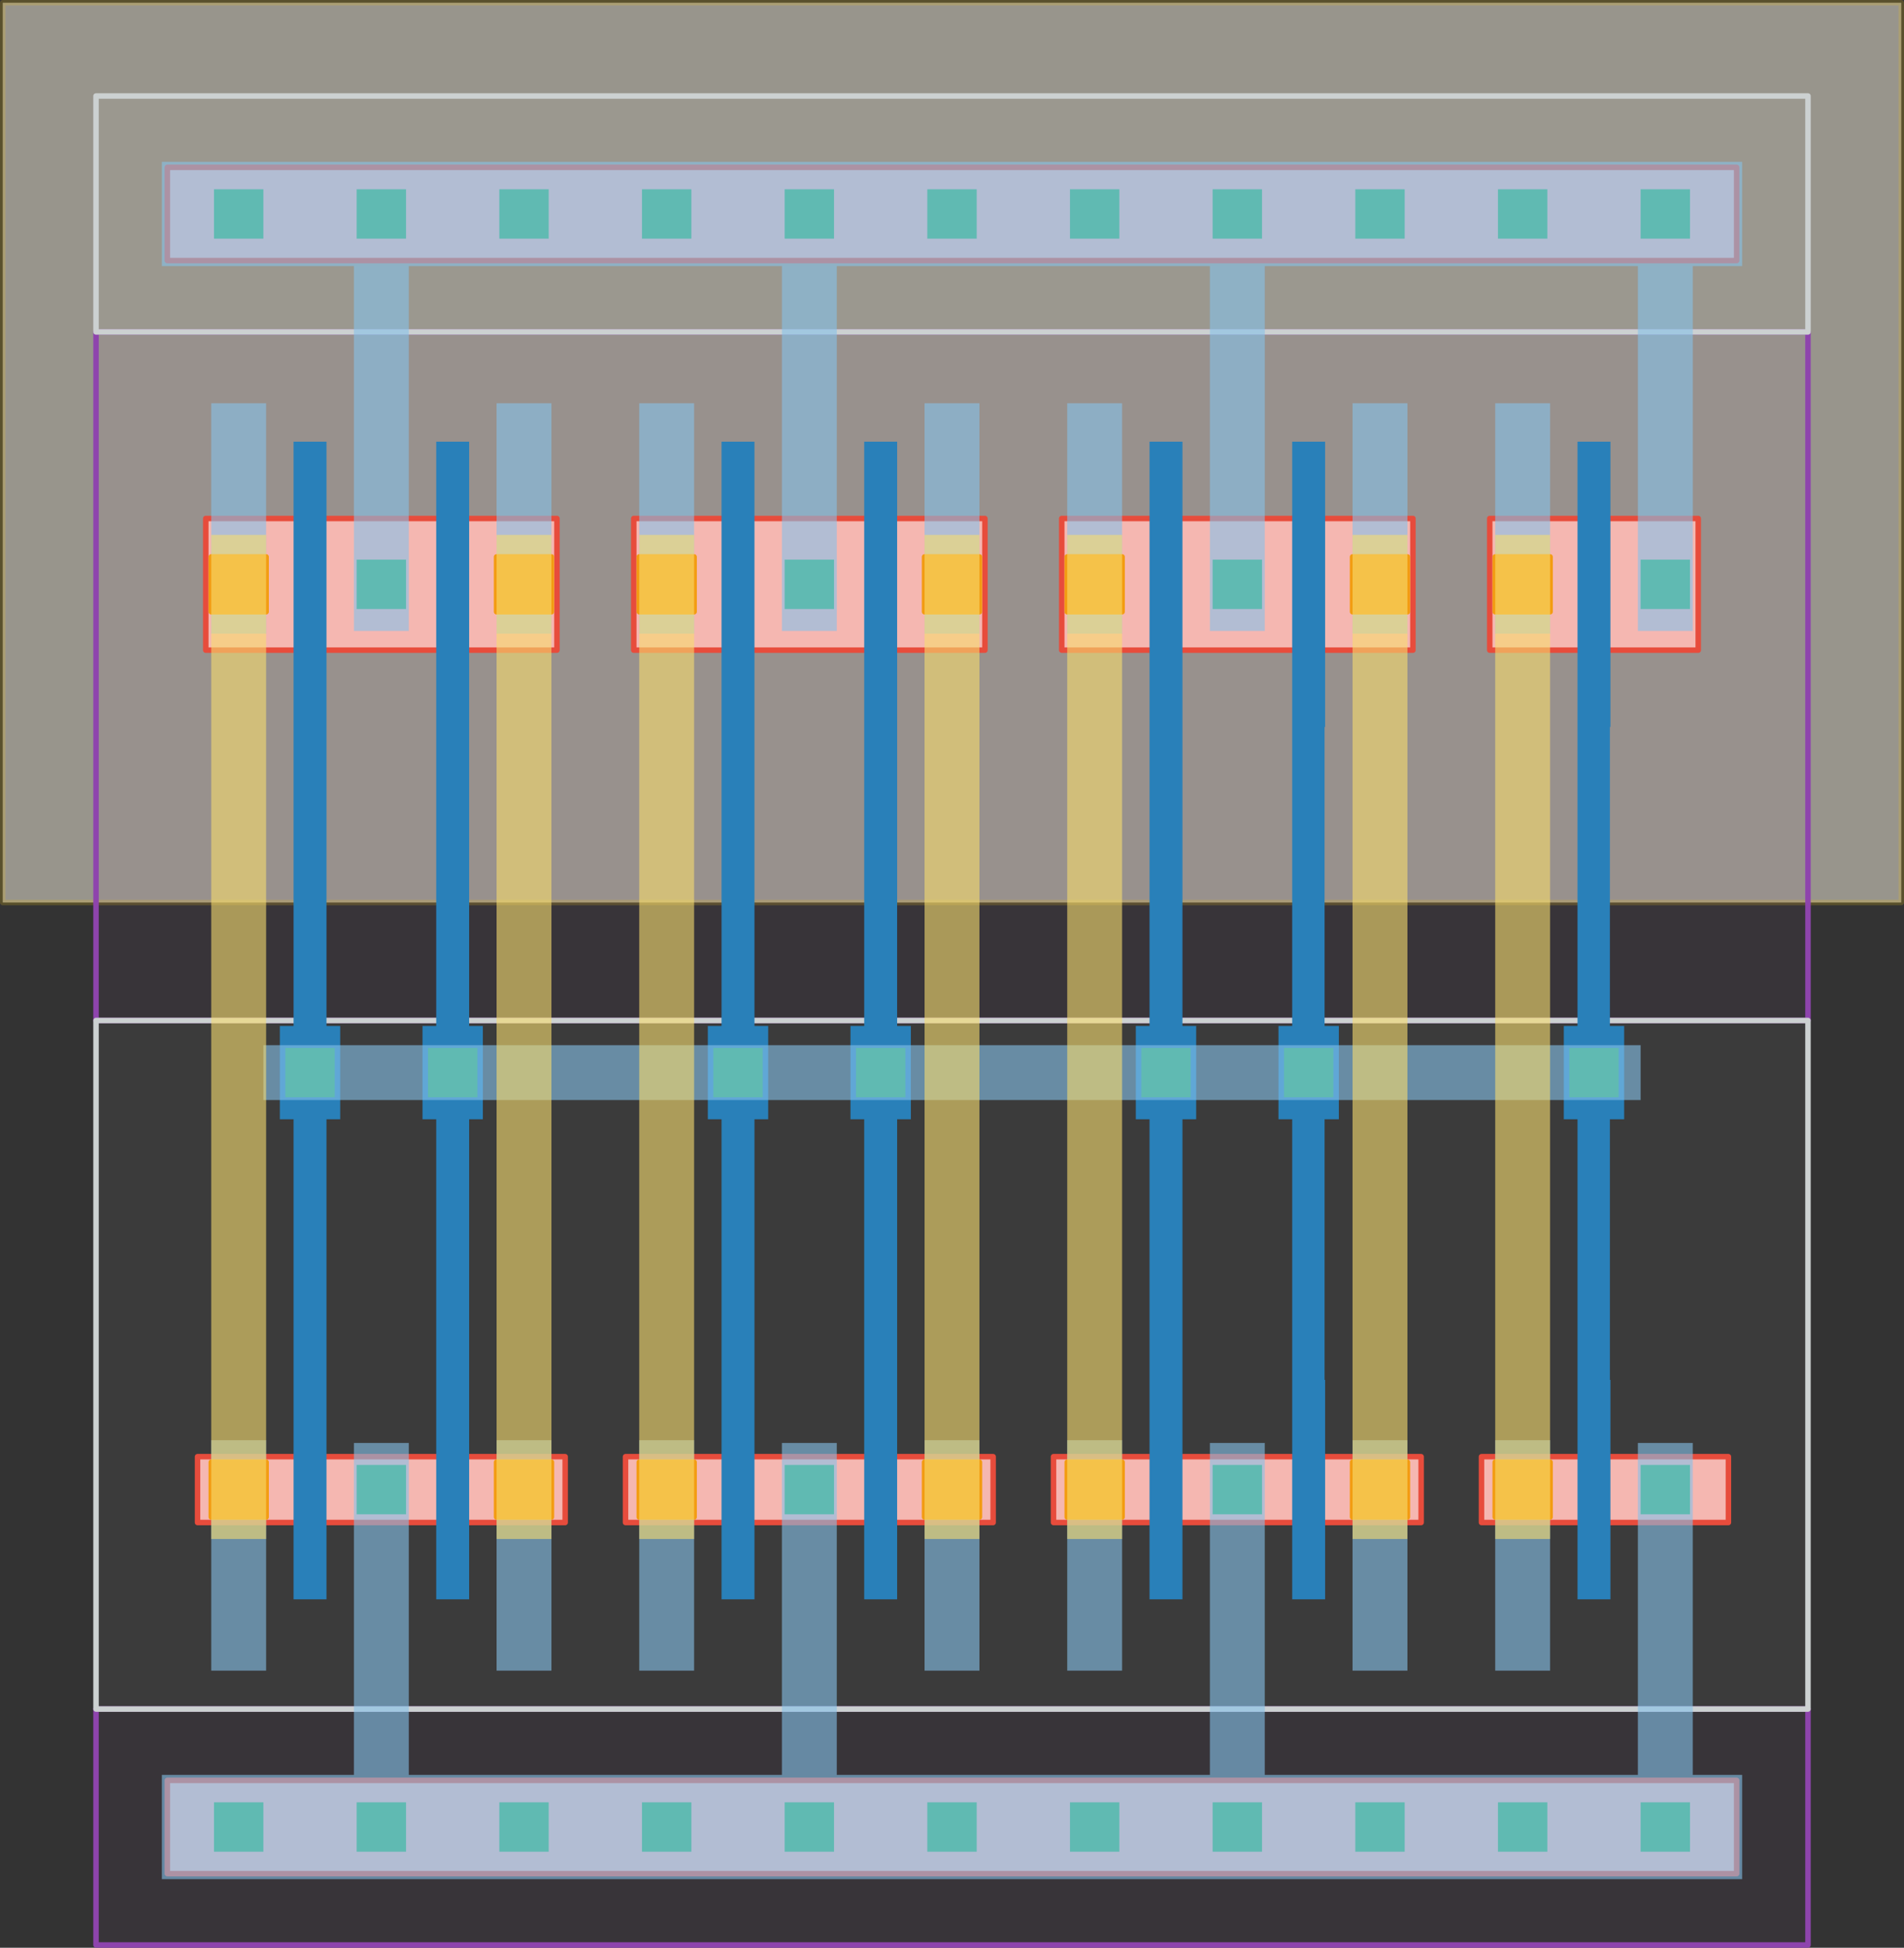 <svg width="3470" height="3550" viewBox="-5 -3545 3470 3550" xmlns="http://www.w3.org/2000/svg" xmlns:xlink="http://www.w3.org/1999/xlink"><rect x="-5" y="-3545" width="3470" height="3550" fill="#333333" stroke="none"/><defs><style type="text/css">.l3d0 {fill: #fef9e7; fill-opacity: 0.5; stroke-width: 10; stroke: #f1c40f; stroke-linecap: round; stroke-linejoin: round; stroke-opacity: 0.2;}.l25d0 {fill: #8e44ad; fill-opacity: 0.05; stroke-width: 10; stroke: #8e44ad; stroke-linecap: round; stroke-linejoin: round; stroke-opacity: 1;}.l26d0 {fill: #ccd1d1; fill-opacity: 0.05; stroke-width: 10; stroke: #ccd1d1; stroke-linecap: round; stroke-linejoin: round; stroke-opacity: 1;}.l6d0 {fill: #f5b7b1; fill-opacity: 1; stroke-width: 10; stroke: #e74c3c; stroke-linecap: round; stroke-linejoin: round; stroke-opacity: 1;}.l17d0 {fill: #2980b9; fill-opacity: 1; stroke-width: 0; stroke: #000000; stroke-linecap: round; stroke-linejoin: round; stroke-opacity: 0;}.l30d0 {fill: #27ae60; fill-opacity: 1; stroke-width: 0; stroke: #000000; stroke-linecap: round; stroke-linejoin: round; stroke-opacity: 0;}.l31d0 {fill: #85c1e9; fill-opacity: 0.6; stroke-width: 0; stroke: #000000; stroke-linecap: round; stroke-linejoin: round; stroke-opacity: 0;}.l51d0 {fill: #f39c12; fill-opacity: 1; stroke-width: 10; stroke: #f39c12; stroke-linecap: round; stroke-linejoin: round; stroke-opacity: 1;}.l32d0 {fill: #f7dc6f; fill-opacity: 0.6; stroke-width: 0; stroke: #000000; stroke-linecap: round; stroke-linejoin: round; stroke-opacity: 0;}path {fill-rule: evenodd;}</style></defs><g transform="scale(1 -1)"><g id="NW"><g class="l3d0"><path d="M 1380,1900 L 780,1900 L 0,1900 L 0,3540 L 780,3540 L 1380,3540 L 1560,3540 L 2160,3540 L 2340,3540 L 2940,3540 L 3460,3540 L 3460,1900 L 2940,1900 L 2340,1900 L 2160,1900 L 1560,1900 Z" /></g></g><g id="PP"><g class="l25d0"><path d="M 1730,0 L 1210,0 L 950,0 L 170,0 L 170,430 L 950,430 L 1210,430 L 1730,430 L 1990,430 L 2510,430 L 2770,430 L 3290,430 L 3290,0 L 2770,0 L 2510,0 L 1990,0 Z" /><path d="M 170,2940 L 325,2940 L 585,2940 L 795,2940 L 950,2940 L 1055,2940 L 1105,2940 L 1210,2940 L 1365,2940 L 1575,2940 L 1730,2940 L 1835,2940 L 1885,2940 L 1990,2940 L 2145,2940 L 2355,2940 L 2510,2940 L 2615,2940 L 2665,2940 L 2770,2940 L 3135,2940 L 3290,2940 L 3290,1685 L 2770,1685 L 2510,1685 L 1990,1685 L 1730,1685 L 1210,1685 L 950,1685 L 170,1685 Z" /></g></g><g id="NP"><g class="l26d0"><path d="M 1730,2940 L 1210,2940 L 950,2940 L 170,2940 L 170,3370 L 950,3370 L 1210,3370 L 1730,3370 L 1990,3370 L 2510,3370 L 2770,3370 L 3290,3370 L 3290,2940 L 2770,2940 L 2510,2940 L 1990,2940 Z" /><path d="M 170,1685 L 950,1685 L 1210,1685 L 1730,1685 L 1990,1685 L 2510,1685 L 2770,1685 L 3290,1685 L 3290,430 L 3135,430 L 2770,430 L 2665,430 L 2615,430 L 2510,430 L 2355,430 L 2145,430 L 1990,430 L 1885,430 L 1835,430 L 1730,430 L 1575,430 L 1365,430 L 1210,430 L 1105,430 L 1055,430 L 950,430 L 795,430 L 585,430 L 325,430 L 170,430 Z" /></g></g><g id="OD"><g class="l6d0"><path d="M 2640,130 L 1860,130 L 1080,130 L 300,130 L 300,300 L 1080,300 L 1860,300 L 2640,300 L 3160,300 L 3160,130 Z" /><path d="M 2640,3070 L 1860,3070 L 1080,3070 L 300,3070 L 300,3240 L 1080,3240 L 1860,3240 L 2640,3240 L 3160,3240 L 3160,3070 Z" /><path d="M 2275,2600 L 2350,2600 L 2410,2600 L 2485,2600 L 2570,2600 L 2570,2360 L 2485,2360 L 2410,2360 L 2350,2360 L 2275,2360 L 2225,2360 L 2150,2360 L 2090,2360 L 2015,2360 L 1930,2360 L 1930,2600 L 2015,2600 L 2090,2600 L 2150,2600 L 2225,2600 Z" /><path d="M 1495,2600 L 1570,2600 L 1630,2600 L 1705,2600 L 1790,2600 L 1790,2360 L 1705,2360 L 1630,2360 L 1570,2360 L 1495,2360 L 1445,2360 L 1370,2360 L 1310,2360 L 1235,2360 L 1150,2360 L 1150,2600 L 1235,2600 L 1310,2600 L 1370,2600 L 1445,2600 Z" /><path d="M 3090,2360 L 3055,2360 L 3005,2360 L 2930,2360 L 2870,2360 L 2795,2360 L 2710,2360 L 2710,2600 L 2795,2600 L 2870,2600 L 2930,2600 L 3005,2600 L 3055,2600 L 3090,2600 Z" /><path d="M 715,2600 L 790,2600 L 850,2600 L 925,2600 L 1010,2600 L 1010,2360 L 925,2360 L 850,2360 L 790,2360 L 715,2360 L 665,2360 L 590,2360 L 530,2360 L 455,2360 L 370,2360 L 370,2600 L 455,2600 L 530,2600 L 590,2600 L 665,2600 Z" /><path d="M 2695,770 L 2695,890 L 2795,890 L 2870,890 L 2930,890 L 3005,890 L 3055,890 L 3105,890 L 3145,890 L 3145,770 L 3105,770 L 3055,770 L 3005,770 L 2930,770 L 2870,770 L 2795,770 Z" /><path d="M 2585,770 L 2485,770 L 2410,770 L 2350,770 L 2275,770 L 2225,770 L 2150,770 L 2090,770 L 2015,770 L 1915,770 L 1915,890 L 2015,890 L 2090,890 L 2150,890 L 2225,890 L 2275,890 L 2350,890 L 2410,890 L 2485,890 L 2585,890 Z" /><path d="M 1135,890 L 1235,890 L 1310,890 L 1370,890 L 1445,890 L 1495,890 L 1570,890 L 1630,890 L 1705,890 L 1805,890 L 1805,770 L 1705,770 L 1630,770 L 1570,770 L 1495,770 L 1445,770 L 1370,770 L 1310,770 L 1235,770 L 1135,770 Z" /><path d="M 1025,770 L 925,770 L 850,770 L 790,770 L 715,770 L 665,770 L 590,770 L 530,770 L 455,770 L 355,770 L 355,890 L 455,890 L 530,890 L 590,890 L 665,890 L 715,890 L 790,890 L 850,890 L 925,890 L 1025,890 Z" /></g></g><g id="PO"><g class="l17d0"><path d="M 2870,2360 L 2870,2600 L 2870,2740 L 2930,2740 L 2930,2600 L 2930,2360 L 2930,2220 L 2929,2220 L 2929,1675 L 2955,1675 L 2955,1505 L 2929,1505 L 2929,1030 L 2930,1030 L 2930,890 L 2930,770 L 2930,630 L 2870,630 L 2870,770 L 2870,890 L 2870,1030 L 2870,1505 L 2845,1505 L 2845,1675 L 2870,1675 L 2870,2220 Z" /><path d="M 2350,2360 L 2350,2600 L 2350,2740 L 2410,2740 L 2410,2600 L 2410,2360 L 2410,2220 L 2409,2220 L 2409,1675 L 2435,1675 L 2435,1505 L 2409,1505 L 2409,1030 L 2410,1030 L 2410,890 L 2410,770 L 2410,630 L 2350,630 L 2350,770 L 2350,890 L 2350,1030 L 2350,1505 L 2325,1505 L 2325,1675 L 2350,1675 L 2350,2220 Z" /><path d="M 2090,2360 L 2090,2600 L 2090,2740 L 2150,2740 L 2150,2600 L 2150,2360 L 2150,2220 L 2150,1675 L 2175,1675 L 2175,1505 L 2150,1505 L 2150,1030 L 2150,890 L 2150,770 L 2150,630 L 2090,630 L 2090,770 L 2090,890 L 2090,1030 L 2090,1505 L 2065,1505 L 2065,1675 L 2090,1675 L 2090,2220 Z" /><path d="M 1570,2360 L 1570,2600 L 1570,2740 L 1630,2740 L 1630,2600 L 1630,2360 L 1630,2220 L 1630,1675 L 1655,1675 L 1655,1505 L 1630,1505 L 1630,1030 L 1630,890 L 1630,770 L 1630,630 L 1570,630 L 1570,770 L 1570,890 L 1570,1030 L 1570,1505 L 1545,1505 L 1545,1675 L 1570,1675 L 1570,2220 Z" /><path d="M 1310,2360 L 1310,2600 L 1310,2740 L 1370,2740 L 1370,2600 L 1370,2360 L 1370,2220 L 1370,1675 L 1395,1675 L 1395,1505 L 1370,1505 L 1370,1030 L 1370,890 L 1370,770 L 1370,630 L 1310,630 L 1310,770 L 1310,890 L 1310,1030 L 1310,1505 L 1285,1505 L 1285,1675 L 1310,1675 L 1310,2220 Z" /><path d="M 790,2360 L 790,2600 L 790,2740 L 850,2740 L 850,2600 L 850,2360 L 850,2220 L 850,1675 L 875,1675 L 875,1505 L 850,1505 L 850,1030 L 850,890 L 850,770 L 850,630 L 790,630 L 790,770 L 790,890 L 790,1030 L 790,1505 L 765,1505 L 765,1675 L 790,1675 L 790,2220 Z" /><path d="M 530,2360 L 530,2600 L 530,2740 L 590,2740 L 590,2600 L 590,2360 L 590,2220 L 590,1675 L 615,1675 L 615,1505 L 590,1505 L 590,1030 L 590,890 L 590,770 L 590,630 L 530,630 L 530,770 L 530,890 L 530,1030 L 530,1505 L 505,1505 L 505,1675 L 530,1675 L 530,2220 Z" /></g></g><g id="CO"><g class="l30d0"><path d="M 2985,785 L 3075,785 L 3075,875 L 2985,875 Z" /><path d="M 2725,785 L 2815,785 L 2815,875 L 2725,875 Z" /><path d="M 2985,2435 L 3075,2435 L 3075,2525 L 2985,2525 Z" /><path d="M 2725,2435 L 2815,2435 L 2815,2525 L 2725,2525 Z" /><path d="M 2985,170 L 3075,170 L 3075,260 L 2985,260 Z" /><path d="M 2725,170 L 2815,170 L 2815,260 L 2725,260 Z" /><path d="M 2985,3110 L 3075,3110 L 3075,3200 L 2985,3200 Z" /><path d="M 2725,3110 L 2815,3110 L 2815,3200 L 2725,3200 Z" /><path d="M 2465,785 L 2555,785 L 2555,875 L 2465,875 Z" /><path d="M 2205,785 L 2295,785 L 2295,875 L 2205,875 Z" /><path d="M 1945,785 L 2035,785 L 2035,875 L 1945,875 Z" /><path d="M 2465,2435 L 2555,2435 L 2555,2525 L 2465,2525 Z" /><path d="M 2205,2435 L 2295,2435 L 2295,2525 L 2205,2525 Z" /><path d="M 1945,2435 L 2035,2435 L 2035,2525 L 1945,2525 Z" /><path d="M 2465,170 L 2555,170 L 2555,260 L 2465,260 Z" /><path d="M 2205,170 L 2295,170 L 2295,260 L 2205,260 Z" /><path d="M 1945,170 L 2035,170 L 2035,260 L 1945,260 Z" /><path d="M 2465,3110 L 2555,3110 L 2555,3200 L 2465,3200 Z" /><path d="M 2205,3110 L 2295,3110 L 2295,3200 L 2205,3200 Z" /><path d="M 1945,3110 L 2035,3110 L 2035,3200 L 1945,3200 Z" /><path d="M 1685,785 L 1775,785 L 1775,875 L 1685,875 Z" /><path d="M 1425,785 L 1515,785 L 1515,875 L 1425,875 Z" /><path d="M 1165,785 L 1255,785 L 1255,875 L 1165,875 Z" /><path d="M 1685,2435 L 1775,2435 L 1775,2525 L 1685,2525 Z" /><path d="M 1425,2435 L 1515,2435 L 1515,2525 L 1425,2525 Z" /><path d="M 1165,2435 L 1255,2435 L 1255,2525 L 1165,2525 Z" /><path d="M 1685,170 L 1775,170 L 1775,260 L 1685,260 Z" /><path d="M 1425,170 L 1515,170 L 1515,260 L 1425,260 Z" /><path d="M 1165,170 L 1255,170 L 1255,260 L 1165,260 Z" /><path d="M 1685,3110 L 1775,3110 L 1775,3200 L 1685,3200 Z" /><path d="M 1425,3110 L 1515,3110 L 1515,3200 L 1425,3200 Z" /><path d="M 1165,3110 L 1255,3110 L 1255,3200 L 1165,3200 Z" /><path d="M 905,785 L 995,785 L 995,875 L 905,875 Z" /><path d="M 645,785 L 735,785 L 735,875 L 645,875 Z" /><path d="M 385,785 L 475,785 L 475,875 L 385,875 Z" /><path d="M 905,2435 L 995,2435 L 995,2525 L 905,2525 Z" /><path d="M 645,2435 L 735,2435 L 735,2525 L 645,2525 Z" /><path d="M 385,2435 L 475,2435 L 475,2525 L 385,2525 Z" /><path d="M 905,170 L 995,170 L 995,260 L 905,260 Z" /><path d="M 645,170 L 735,170 L 735,260 L 645,260 Z" /><path d="M 385,170 L 475,170 L 475,260 L 385,260 Z" /><path d="M 905,3110 L 995,3110 L 995,3200 L 905,3200 Z" /><path d="M 645,3110 L 735,3110 L 735,3200 L 645,3200 Z" /><path d="M 385,3110 L 475,3110 L 475,3200 L 385,3200 Z" /><path d="M 2855,1545 L 2945,1545 L 2945,1635 L 2855,1635 Z" /><path d="M 2335,1545 L 2425,1545 L 2425,1635 L 2335,1635 Z" /><path d="M 2075,1545 L 2165,1545 L 2165,1635 L 2075,1635 Z" /><path d="M 1555,1545 L 1645,1545 L 1645,1635 L 1555,1635 Z" /><path d="M 1295,1545 L 1385,1545 L 1385,1635 L 1295,1635 Z" /><path d="M 775,1545 L 865,1545 L 865,1635 L 775,1635 Z" /><path d="M 515,1545 L 605,1545 L 605,1635 L 515,1635 Z" /></g></g><g id="M1"><g class="l31d0"><path d="M 290,3250 L 1070,3250 L 1090,3250 L 1850,3250 L 1870,3250 L 2630,3250 L 2650,3250 L 3170,3250 L 3170,3060 L 3080,3060 L 3080,2530 L 3080,2395 L 2980,2395 L 2980,2530 L 2980,3060 L 2650,3060 L 2630,3060 L 2300,3060 L 2300,2530 L 2300,2395 L 2200,2395 L 2200,2530 L 2200,3060 L 1870,3060 L 1850,3060 L 1520,3060 L 1520,2530 L 1520,2395 L 1420,2395 L 1420,2530 L 1420,3060 L 1090,3060 L 1070,3060 L 740,3060 L 740,2530 L 740,2395 L 640,2395 L 640,2530 L 640,3060 L 290,3060 Z" /><path d="M 290,310 L 640,310 L 640,780 L 640,915 L 740,915 L 740,780 L 740,310 L 1070,310 L 1090,310 L 1420,310 L 1420,780 L 1420,915 L 1520,915 L 1520,780 L 1520,310 L 1850,310 L 1870,310 L 2200,310 L 2200,780 L 2200,915 L 2300,915 L 2300,780 L 2300,310 L 2630,310 L 2650,310 L 2980,310 L 2980,780 L 2980,915 L 3080,915 L 3080,780 L 3080,310 L 3170,310 L 3170,120 L 2650,120 L 2630,120 L 1870,120 L 1850,120 L 1090,120 L 1070,120 L 290,120 Z" /><path d="M 2900,1540 L 2815,1540 L 2465,1540 L 2380,1540 L 2295,1540 L 2205,1540 L 2120,1540 L 2035,1540 L 1685,1540 L 1600,1540 L 1515,1540 L 1425,1540 L 1340,1540 L 1255,1540 L 905,1540 L 820,1540 L 735,1540 L 645,1540 L 560,1540 L 475,1540 L 475,1640 L 560,1640 L 645,1640 L 735,1640 L 820,1640 L 905,1640 L 1255,1640 L 1340,1640 L 1425,1640 L 1515,1640 L 1600,1640 L 1685,1640 L 2035,1640 L 2120,1640 L 2205,1640 L 2295,1640 L 2380,1640 L 2465,1640 L 2815,1640 L 2900,1640 L 2985,1640 L 2985,1540 Z" /><path d="M 2720,2390 L 2720,2570 L 2720,2810 L 2820,2810 L 2820,2570 L 2820,2390 Z" /><path d="M 2820,500 L 2720,500 L 2720,740 L 2720,920 L 2820,920 L 2820,740 Z" /><path d="M 2460,2390 L 2460,2570 L 2460,2810 L 2560,2810 L 2560,2570 L 2560,2390 Z" /><path d="M 1940,2390 L 1940,2570 L 1940,2810 L 2040,2810 L 2040,2570 L 2040,2390 Z" /><path d="M 2560,500 L 2460,500 L 2460,740 L 2460,920 L 2560,920 L 2560,740 Z" /><path d="M 2040,500 L 1940,500 L 1940,740 L 1940,920 L 2040,920 L 2040,740 Z" /><path d="M 1680,2390 L 1680,2570 L 1680,2810 L 1780,2810 L 1780,2570 L 1780,2390 Z" /><path d="M 1160,2390 L 1160,2570 L 1160,2810 L 1260,2810 L 1260,2570 L 1260,2390 Z" /><path d="M 1780,500 L 1680,500 L 1680,740 L 1680,920 L 1780,920 L 1780,740 Z" /><path d="M 1260,500 L 1160,500 L 1160,740 L 1160,920 L 1260,920 L 1260,740 Z" /><path d="M 480,500 L 380,500 L 380,740 L 380,920 L 480,920 L 480,740 Z" /><path d="M 1000,500 L 900,500 L 900,740 L 900,920 L 1000,920 L 1000,740 Z" /><path d="M 900,2390 L 900,2570 L 900,2810 L 1000,2810 L 1000,2570 L 1000,2390 Z" /><path d="M 380,2390 L 380,2570 L 380,2810 L 480,2810 L 480,2570 L 480,2390 Z" /></g></g><g id="VIA1"><g class="l51d0"><path d="M 2720,2430 L 2820,2430 L 2820,2530 L 2720,2530 Z" /><path d="M 2720,880 L 2820,880 L 2820,780 L 2720,780 Z" /><path d="M 2460,2430 L 2560,2430 L 2560,2530 L 2460,2530 Z" /><path d="M 1940,2430 L 2040,2430 L 2040,2530 L 1940,2530 Z" /><path d="M 2460,880 L 2560,880 L 2560,780 L 2460,780 Z" /><path d="M 1940,880 L 2040,880 L 2040,780 L 1940,780 Z" /><path d="M 1680,2430 L 1780,2430 L 1780,2530 L 1680,2530 Z" /><path d="M 1160,2430 L 1260,2430 L 1260,2530 L 1160,2530 Z" /><path d="M 1680,880 L 1780,880 L 1780,780 L 1680,780 Z" /><path d="M 1160,880 L 1260,880 L 1260,780 L 1160,780 Z" /><path d="M 380,880 L 480,880 L 480,780 L 380,780 Z" /><path d="M 900,880 L 1000,880 L 1000,780 L 900,780 Z" /><path d="M 900,2430 L 1000,2430 L 1000,2530 L 900,2530 Z" /><path d="M 380,2430 L 480,2430 L 480,2530 L 380,2530 Z" /></g></g><g id="M2"><g class="l32d0"><path d="M 2720,920 L 2720,2390 L 2720,2480 L 2720,2570 L 2820,2570 L 2820,2480 L 2820,2390 L 2820,920 L 2820,830 L 2820,740 L 2720,740 L 2720,830 Z" /><path d="M 2560,920 L 2560,830 L 2560,740 L 2460,740 L 2460,830 L 2460,920 L 2460,2390 L 2460,2480 L 2460,2570 L 2560,2570 L 2560,2480 L 2560,2390 Z" /><path d="M 1940,920 L 1940,2390 L 1940,2480 L 1940,2570 L 2040,2570 L 2040,2480 L 2040,2390 L 2040,920 L 2040,830 L 2040,740 L 1940,740 L 1940,830 Z" /><path d="M 1780,920 L 1780,830 L 1780,740 L 1680,740 L 1680,830 L 1680,920 L 1680,2390 L 1680,2480 L 1680,2570 L 1780,2570 L 1780,2480 L 1780,2390 Z" /><path d="M 1160,920 L 1160,2390 L 1160,2480 L 1160,2570 L 1260,2570 L 1260,2480 L 1260,2390 L 1260,920 L 1260,830 L 1260,740 L 1160,740 L 1160,830 Z" /><path d="M 1000,2390 L 1000,920 L 1000,830 L 1000,740 L 900,740 L 900,830 L 900,920 L 900,2390 L 900,2480 L 900,2570 L 1000,2570 L 1000,2480 Z" /><path d="M 380,2390 L 380,2480 L 380,2570 L 480,2570 L 480,2480 L 480,2390 L 480,920 L 480,830 L 480,740 L 380,740 L 380,830 L 380,920 Z" /></g></g></g></svg>